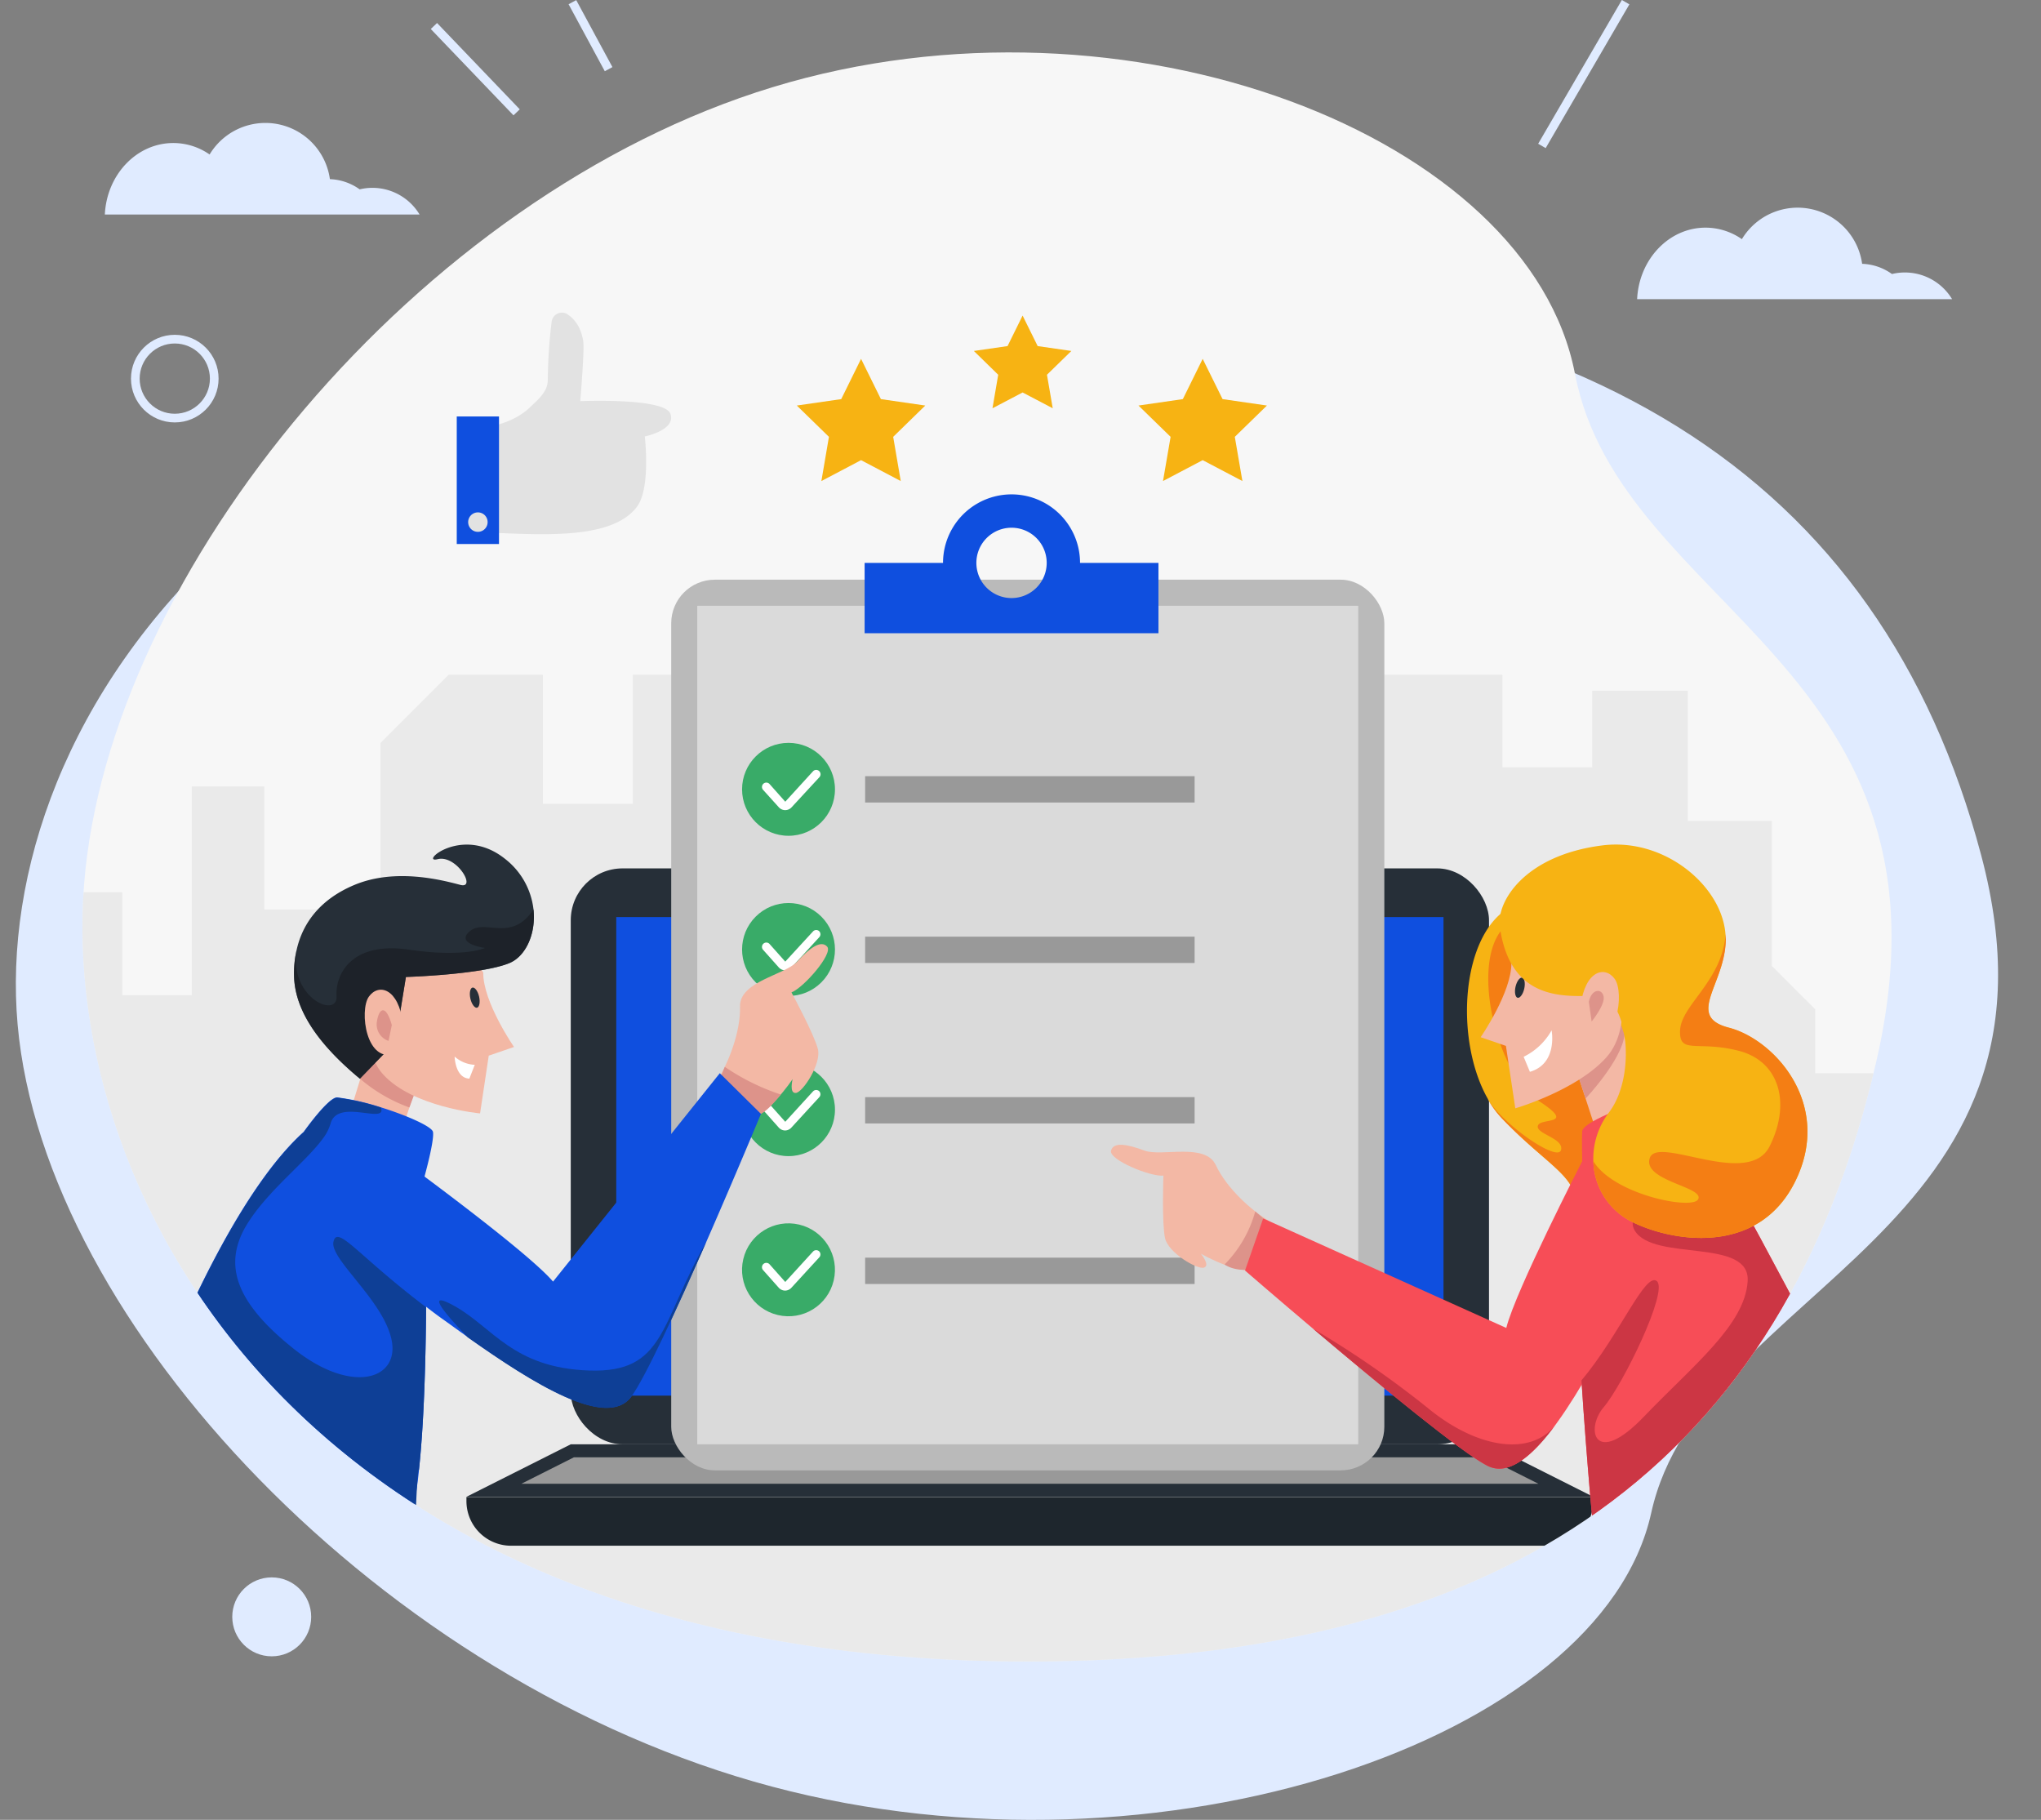 <svg xmlns="http://www.w3.org/2000/svg" xmlns:xlink="http://www.w3.org/1999/xlink" viewBox="0 0 470.13 419.13"><rect x="0" y="0" width="470.13" height="419.13" fill="#808080" stroke="none"/><defs><style>.cls-1,.cls-24{fill:none;}.cls-2,.cls-23{fill:#e0ebff;}.cls-2{fill-rule:evenodd;}.cls-3{fill:#f7f7f7;}.cls-4{clip-path:url(#clip-path);}.cls-14,.cls-5{fill:#e2e2e2;}.cls-5{opacity:0.64;}.cls-6{fill:#262f38;}.cls-7{fill:#999;}.cls-8{fill:#1e262d;}.cls-9{fill:#0f4fdf;}.cls-10{fill:#bababa;}.cls-11{fill:#dadada;}.cls-12{fill:#39ab68;}.cls-13{fill:#fff;}.cls-15{fill:#f3b8a5;}.cls-16{fill:#dd938a;}.cls-17{fill:#191e23;opacity:0.72;}.cls-18{fill:#0e3f96;}.cls-19{fill:#f7b313;}.cls-20{fill:#f47e14;}.cls-21{fill:#f74d57;}.cls-22{fill:#cc3644;}.cls-24{stroke:#e0ebff;stroke-miterlimit:10;stroke-width:2px;}</style><clipPath id="clip-path" transform="translate(3.65)"><path class="cls-1" d="M233.09,382.66c111.51,0,174.23-46.63,195.41-138S369.66,140.86,359.13,86.09,255.9-4.78,174.31,20.08s-153,111.5-158.6,183.7S67,382.66,233.09,382.66Z"/></clipPath></defs><g id="Layer_2" data-name="Layer 2"><g id="OBJECTS"><path class="cls-2" d="M238.59,65.09c122.18,0,190.9,44.55,214.11,131.87s-64.47,99.14-76,151.47-113.11,86.81-202.51,63.05S6.56,305,.41,236,56.65,65.09,238.59,65.09Z" transform="translate(3.65)"/><path class="cls-3" d="M233.09,382.66c111.51,0,174.23-46.63,195.41-138S369.66,140.86,359.13,86.09,255.9-4.78,174.31,20.08s-153,111.5-158.6,183.7S67,382.66,233.09,382.66Z" transform="translate(3.65)"/><g class="cls-4"><path class="cls-5" d="M7.82,205.5h16.7v23.71h16V181.12H57.24v28.35H84V171.1l15.69-15.69h21.71v29.72h20.7V155.41H342.42v21.3h20.7V159.08h22v30h19.37v33.4l10,10v14.7h28s84.15,114.87-63.44,127.56-240.43,16-257.79,15.36-70.8-21.37-70.8-21.37L15.34,342.07s-14.2-22.7-18.21-28.72S5.82,202.49,5.82,202.49" transform="translate(3.65)"/><rect class="cls-6" x="131.47" y="200" width="211.51" height="132.64" rx="11.94"/><polygon class="cls-6" points="342.98 332.64 131.47 332.64 107.45 344.73 367 344.73 342.98 332.64"/><polygon class="cls-7" points="120.09 341.73 132.19 335.64 342.26 335.64 354.36 341.73 120.09 341.73"/><path class="cls-8" d="M353.07,356h-239a10.28,10.28,0,0,1-10.28-10.28v-.94H363.35v.94A10.28,10.28,0,0,1,353.07,356Z" transform="translate(3.65)"/><rect class="cls-9" x="141.95" y="211.21" width="190.55" height="110.22"/><rect class="cls-10" x="154.61" y="133.51" width="164.26" height="205.13" rx="10.04"/><rect class="cls-11" x="160.61" y="139.52" width="152.25" height="193.12"/><rect class="cls-7" x="199.28" y="178.76" width="75.89" height="6.07"/><rect class="cls-7" x="199.28" y="215.72" width="75.89" height="6.07"/><rect class="cls-7" x="199.28" y="252.68" width="75.89" height="6.07"/><rect class="cls-7" x="199.28" y="289.65" width="75.89" height="6.07"/><circle class="cls-12" cx="181.63" cy="181.79" r="10.7"/><path class="cls-13" d="M177.19,186.58h0a2,2,0,0,1-1.46-.67l-3.61-4a1,1,0,0,1,1.5-1.33l3.61,4.06,6.39-7a1,1,0,1,1,1.47,1.36l-6.42,6.95A2,2,0,0,1,177.19,186.58Z" transform="translate(3.65)"/><circle class="cls-12" cx="177.98" cy="218.68" r="10.7" transform="translate(-98.85 189.9) rotate(-45)"/><path class="cls-13" d="M177.19,223.47h0a2,2,0,0,1-1.46-.67l-3.61-4.05a1,1,0,0,1,.09-1.42,1,1,0,0,1,1.41.09l3.61,4.05,6.39-6.95a1,1,0,0,1,1.42-.06,1,1,0,0,1,0,1.41l-6.42,7A2,2,0,0,1,177.19,223.47Z" transform="translate(3.65)"/><circle class="cls-12" cx="181.63" cy="255.57" r="10.7"/><path class="cls-13" d="M177.19,260.36h0a2,2,0,0,1-1.46-.67l-3.61-4.05a1,1,0,0,1,.09-1.42,1,1,0,0,1,1.41.09l3.61,4.05,6.39-7a1,1,0,0,1,1.42-.05,1,1,0,0,1,0,1.41l-6.42,7A2,2,0,0,1,177.19,260.36Z" transform="translate(3.65)"/><circle class="cls-12" cx="177.98" cy="292.46" r="10.7" transform="translate(-143.9 398.49) rotate(-76.72)"/><path class="cls-13" d="M177.19,297.24h0a2,2,0,0,1-1.46-.66l-3.61-4.06a1,1,0,0,1,1.5-1.33l3.61,4.06,6.39-7a1,1,0,0,1,1.42-.05,1,1,0,0,1,0,1.41l-6.42,7A2,2,0,0,1,177.19,297.24Z" transform="translate(3.65)"/><path class="cls-9" d="M245.13,129.64a15.78,15.78,0,0,0-31.56,0H195.51v16.2h67.68v-16.2Zm-15.78,8.1a8.1,8.1,0,1,1,8.1-8.1A8.1,8.1,0,0,1,229.35,137.74Z" transform="translate(3.65)"/><path class="cls-14" d="M103.23,98.93c5.65-.25,11.24-1.43,15.07-5,2.08-2,4.23-3.71,4.23-6.46a119.3,119.3,0,0,1,.88-13.34A2.39,2.39,0,0,1,127,72.34c1.52,1,3.12,2.75,3.69,6.2.33,2-.68,13.85-.68,13.85s19.45-.84,20.77,2.92-5.91,5.21-5.91,5.21,1.44,11.9-1.82,16.21c-6.48,8.56-25.66,6-39.84,5.75Z" transform="translate(3.65)"/><rect class="cls-9" x="105.21" y="95.92" width="9.73" height="29.37"/><path class="cls-14" d="M108.67,120.25a2.24,2.24,0,1,1-2.24-2.24A2.23,2.23,0,0,1,108.67,120.25Z" transform="translate(3.65)"/><path class="cls-15" d="M161.55,248.82c2.55-3.85,5.42-11.18,5.26-17s10.29-7.23,13.15-10.35,5.48-5.05,6.92-3.45-5.39,9.46-8.22,10.54c0,0,5.26,9.71,6.09,13.07s-3.46,9.92-5.07,10.09-.75-3.2-.75-3.2-6.36,9.61-11.19,9.22S161.55,248.82,161.55,248.82Z" transform="translate(3.65)"/><path class="cls-16" d="M163.3,245.71a51.61,51.61,0,0,0,12.9,6.37s-2.61,3.42-4.57,4.46-9.11-8.9-9.11-8.9Z" transform="translate(3.65)"/><polygon class="cls-15" points="95.07 252.69 92.45 260.7 80.79 255.65 86.36 237.54 95.07 252.69"/><path class="cls-16" d="M90.65,255.06a36.23,36.23,0,0,1-11.39-6.64l3.84-9.69,9,12.44Z" transform="translate(3.65)"/><path class="cls-15" d="M107.66,224c-.07,6.78,7.09,17.13,7.09,17.13l-5.82,2-2,13.3s-15.49-1.41-22.35-9-1-23.34-1-23.34,4.52-5.66,5.77-5.81,15.39,1.18,15.39,1.18Z" transform="translate(3.65)"/><path class="cls-6" d="M113.71,221.8c-6.45,2.69-23.86,3.21-23.86,3.21l-2.44,15-8.16,8.43c-10.62-8.79-15.07-16.61-15.17-23.82a24,24,0,0,1,.59-5.82c1.48-6.62,5.85-11.88,13.34-15,9.58-4,20.55-1,24.38,0s-.87-7-5.23-5.92,5.58-8,15.5-.09a17.19,17.19,0,0,1,6.58,11.68C119.84,215.05,117.45,220.24,113.71,221.8Z" transform="translate(3.65)"/><path class="cls-17" d="M113.71,221.8c-6.45,2.69-23.86,3.21-23.86,3.21l-2.44,15-8.16,8.43c-10.62-8.79-15.07-16.61-15.17-23.82a24,24,0,0,1,.59-5.82c-1.74,11.05,9.49,15.88,9.2,10.61s3.69-12.59,16.6-10.7,17.59-.39,17.59-.39-7.09-.94-3.4-3.92c3.49-2.81,9.51,2.75,14.58-4.95C119.84,215.05,117.45,220.24,113.71,221.8Z" transform="translate(3.65)"/><path class="cls-15" d="M89.15,235.63c-1-8-5.57-9.23-7.83-6.1s-.7,15.85,6.44,13.06S89.15,235.63,89.15,235.63Z" transform="translate(3.65)"/><path class="cls-13" d="M105.71,245.24a7.46,7.46,0,0,1-4.64-1.9s.11,4.93,3.39,5.08Z" transform="translate(3.65)"/><path class="cls-6" d="M104.7,230c.29,1.28,1,2.21,1.53,2.09s.77-1.27.48-2.55-1-2.21-1.53-2.09S104.41,228.71,104.7,230Z" transform="translate(3.65)"/><path class="cls-16" d="M86.6,236.08c-1.39-4.93-3-3.92-3.46-.62a4,4,0,0,0,2.71,4.27Z" transform="translate(3.65)"/><path class="cls-9" d="M171.63,256.54s-5.88,14.18-12.56,29.41a.08.08,0,0,0,0,0c-6.68,15.23-14.15,31.49-17.35,35.75-5.63,7.49-22.54-3.09-37.61-13.74-2.1-1.49-4.17-3-6.16-4.41q-1.75-1.26-3.43-2.58h0a150.89,150.89,0,0,1-24.67-24.83l-1-11.55-.2-2.14,2.13-.2c10.4-1,16.27-1.17,17.1.22s3.07,6.15,3.07,6.15,1.27.93,3.32,2.46c7.4,5.51,25,18.81,29.47,24.09l38.41-48Z" transform="translate(3.65)"/><path class="cls-9" d="M94.19,271.12c0,1.67.41,14.62.31,29.89v0c-.09,12.58-.49,26.75-1.64,37.48A84,84,0,0,1,91.2,349c-4.76,19.79-62-21.34-62-21.34s1.47-4.18,4.05-10.55c6.27-15.46,19-43.8,33.06-56.44,0,0,5.79-8.19,7.77-7.92a55.46,55.46,0,0,1,10,2.28c6.07,1.89,11.71,4.42,12,5.64.38,1.93-1.93,10.23-1.93,10.23Z" transform="translate(3.65)"/><path class="cls-18" d="M94.5,301c-.09,12.58-.49,26.75-1.64,37.48-.48.09-.86,13.54-.86,13.54S68.74,335.1,59.89,331s-22.1-10.32-26.61-13.82c6.27-15.46,19-43.8,33.06-56.44,0,0,5.79-8.19,7.77-7.92a55.46,55.46,0,0,1,10,2.28c1.39,4-10-2.28-11.62,3.69a10.91,10.91,0,0,1-1.84,3.53c-.56.76-1.21,1.54-1.93,2.34-4.34,4.86-11.25,10.54-15.36,17.13-5.9,9.45-2.65,18.26,10.67,28.87s24.4,7.08,22.52-2.06S72.27,290,73.16,286s5.6,3.16,21.33,15.06Z" transform="translate(3.65)"/><path class="cls-18" d="M159.05,286c-6.68,15.23-14.15,31.49-17.35,35.75-5.63,7.49-22.54-3.09-37.61-13.74-6.35-6.6-9.48-10.82-3-7.19,8.78,4.91,13.44,14.25,31,14.83S148.32,304.76,159.05,286Z" transform="translate(3.65)"/><path class="cls-19" d="M382,269.77c-2.59,5.17-25.84,18.64-23.25,10.15a9.72,9.72,0,0,0,.47-3.67c-.48-5.73-7.45-8.75-16.9-18.66a22.11,22.11,0,0,1-3.21-4.37l0-.05c-7.79-13.59-6.27-38,5.09-44.24,0,0,27.31,4.74,30.85,7.09s7.71,18.32,7.71,18.32S384.58,264.6,382,269.77Z" transform="translate(3.65)"/><path class="cls-20" d="M372.2,262s-9.11,10.9-9.88,13.08c-.23.67-1.48,1-3.1,1.16-.48-5.73-7.45-8.75-16.9-18.66a22.11,22.11,0,0,1-3.21-4.37c3.49,5.85,16,14.44,16.8,11.68s-5.93-3.72-5.31-5.65,9.18.13,0-5.81-15.34-30.12-8.56-39l15.57,5.07,14,22.55Z" transform="translate(3.65)"/><polygon class="cls-15" points="363.22 246.85 367 258.43 378.67 253.38 373.09 235.27 363.22 246.85"/><path class="cls-16" d="M370.53,238.41c-.64,5.79-8.95,14.59-8.95,14.59l-1.43-4.37,6.62-10.22,2.48-3.9Z" transform="translate(3.65)"/><path class="cls-15" d="M344.49,221.75c.08,6.77-7.08,17.13-7.08,17.13l5.82,2,2.16,14.38s14.05-4.07,20.92-11.67,2.29-21.77,2.29-21.77-4.51-5.67-5.77-5.81-15.38,1.17-15.38,1.17Z" transform="translate(3.65)"/><path class="cls-6" d="M347.45,227.71c-.29,1.28-1,2.22-1.53,2.09s-.77-1.26-.48-2.54,1-2.22,1.53-2.09S347.74,226.43,347.45,227.71Z" transform="translate(3.65)"/><path class="cls-13" d="M347.31,243.39a14.81,14.81,0,0,0,6.44-6.09s1.49,7.66-5,9.55Z" transform="translate(3.65)"/><path class="cls-15" d="M288.71,281.22c-4-2.31-9.84-7.59-12.29-12.86S264,266.47,260,265s-7.16-2.08-7.73,0,9.05,6.06,12.06,5.76c0,0-.38,11,.38,14.41s7.53,7.33,9,6.77-.75-3.2-.75-3.2,10,5.76,14.13,3.25S288.71,281.22,288.71,281.22Z" transform="translate(3.65)"/><path class="cls-16" d="M285.49,279a27.9,27.9,0,0,1-7.06,12.22s2.08,1.68,6.32,1.15,2.57-11.79,2.57-11.79" transform="translate(3.65)"/><path class="cls-21" d="M383,264.74s-3.58,19.28-12.92,37.08c-4.51,8.6-9.68,18.35-14.91,25.6-.16.25-.34.49-.52.72-5.41,7.34-10.86,11.86-15.64,9.47-5.8-2.9-25.19-18.89-39.51-31l-.66-.56h0c-8.92-7.54-15.71-13.43-15.71-13.43l4.18-12,56,25.22c2.14-8.6,17.49-38.4,17.49-38.4s-.13-5.16,0-6.88,6.19-4.37,17.2-8.6Z" transform="translate(3.65)"/><path class="cls-22" d="M354.66,328.14c-5.41,7.34-10.86,11.86-15.64,9.47-5.8-2.9-25.19-18.89-39.51-31l-.66-.56a224.41,224.41,0,0,1,26.32,18.18C336.71,333.76,349.06,335.42,354.66,328.14Z" transform="translate(3.65)"/><path class="cls-21" d="M426.38,331.61l-37.69,22.07s-24,10-24.65,5.24c-.46-3.24-2.24-22.87-3.41-41-.56-8.59-1-16.84-1.06-22.84L378,251.93s3.27-.88,8.72,6.5c.93,1.26,2.71,4.24,5,8.3C402.89,286.41,426.38,331.61,426.38,331.61Z" transform="translate(3.65)"/><path class="cls-22" d="M426.38,331.61l-37.69,22.07s-24,10-24.65,5.24c-.46-3.24-2.24-22.87-3.41-41,8.74-10.37,14.72-25.17,17.38-22.84s-7.89,23.9-12.25,29-2.13,14.07,9.26,2.19,23.26-21.1,23.89-31.19-21.58-4.44-26-11.64c-3.17-5.21,9.91-12.74,18.78-16.72C402.89,286.41,426.38,331.61,426.38,331.61Z" transform="translate(3.65)"/><path class="cls-19" d="M409.91,272c-8.67,17.71-29.15,13.84-38,9.22a16.07,16.07,0,0,1-8.55-13.81A17.56,17.56,0,0,1,367,256.16c6.55-8.68,4.16-27-2.79-26.84l-3,.07c-7.17.11-17.27-.69-19.39-15.94-.81-5.81,5.74-16.48,23.6-18.74,13.48-1.71,25.69,7.94,28,18h0a15,15,0,0,1,.38,2.46c.74,10.89-9.78,18.82.74,21.54S418.58,254.31,409.91,272Z" transform="translate(3.65)"/><path class="cls-15" d="M360.45,231.56c1-8,5.57-9.23,7.84-6.1s.69,15.85-6.45,13.06S360.45,231.56,360.45,231.56Z" transform="translate(3.65)"/><path class="cls-16" d="M362.33,230.72c.64-3.1,3.09-3.1,3.41-1.17s-2.77,5.72-2.77,5.72Z" transform="translate(3.65)"/><path class="cls-20" d="M409.91,272c-8.67,17.71-29.15,13.84-38,9.22a16.07,16.07,0,0,1-8.55-13.81c4.63,7.72,22.79,11.32,24.14,8.81,1.56-2.89-12.91-4.23-11.13-9.52s22.7,7.07,27.6-2.69,2.41-19.55-7.12-22-13.8,1-13.5-4.78,9.71-11.35,10.49-22.1c.74,10.89-9.78,18.82.74,21.54S418.58,254.31,409.91,272Z" transform="translate(3.65)"/></g><polygon class="cls-19" points="277.03 105.98 267.89 110.79 269.64 100.61 262.24 93.4 272.46 91.92 277.03 82.65 281.61 91.92 291.83 93.4 284.43 100.61 286.18 110.79 277.03 105.98"/><polygon class="cls-19" points="198.34 105.98 189.2 110.79 190.94 100.61 183.54 93.4 193.77 91.92 198.34 82.65 202.91 91.92 213.13 93.4 205.74 100.61 207.48 110.79 198.34 105.98"/><polygon class="cls-19" points="235.55 90.39 228.61 94.03 229.93 86.31 224.32 80.83 232.08 79.71 235.55 72.68 239.02 79.71 246.78 80.83 241.16 86.31 242.49 94.03 235.55 90.39"/><path class="cls-2" d="M36.27,32.94a14.63,14.63,0,0,1,8.36,2.64,15,15,0,0,1,27.71,5.68,12.57,12.57,0,0,1,6.86,2.35,12.56,12.56,0,0,1,3-.35A12.69,12.69,0,0,1,93,49.41H20.5C20.93,40.23,27.83,32.94,36.27,32.94Z" transform="translate(3.65)"/><path class="cls-2" d="M389.21,52.43a14.65,14.65,0,0,1,8.37,2.65,15,15,0,0,1,27.7,5.68,12.5,12.5,0,0,1,6.87,2.35A12.69,12.69,0,0,1,446,68.9H373.45C373.88,59.72,380.78,52.43,389.21,52.43Z" transform="translate(3.65)"/><circle class="cls-23" cx="62.59" cy="372.38" r="9.09"/><circle class="cls-24" cx="40.26" cy="87.2" r="9.09"/><line class="cls-24" x1="374.45" y1="0.5" x2="355.17" y2="33.61"/><line class="cls-24" x1="99.95" y1="5.99" x2="119" y2="25.87"/><line class="cls-24" x1="131.85" y1="0.5" x2="140.19" y2="15.93"/></g></g></svg>